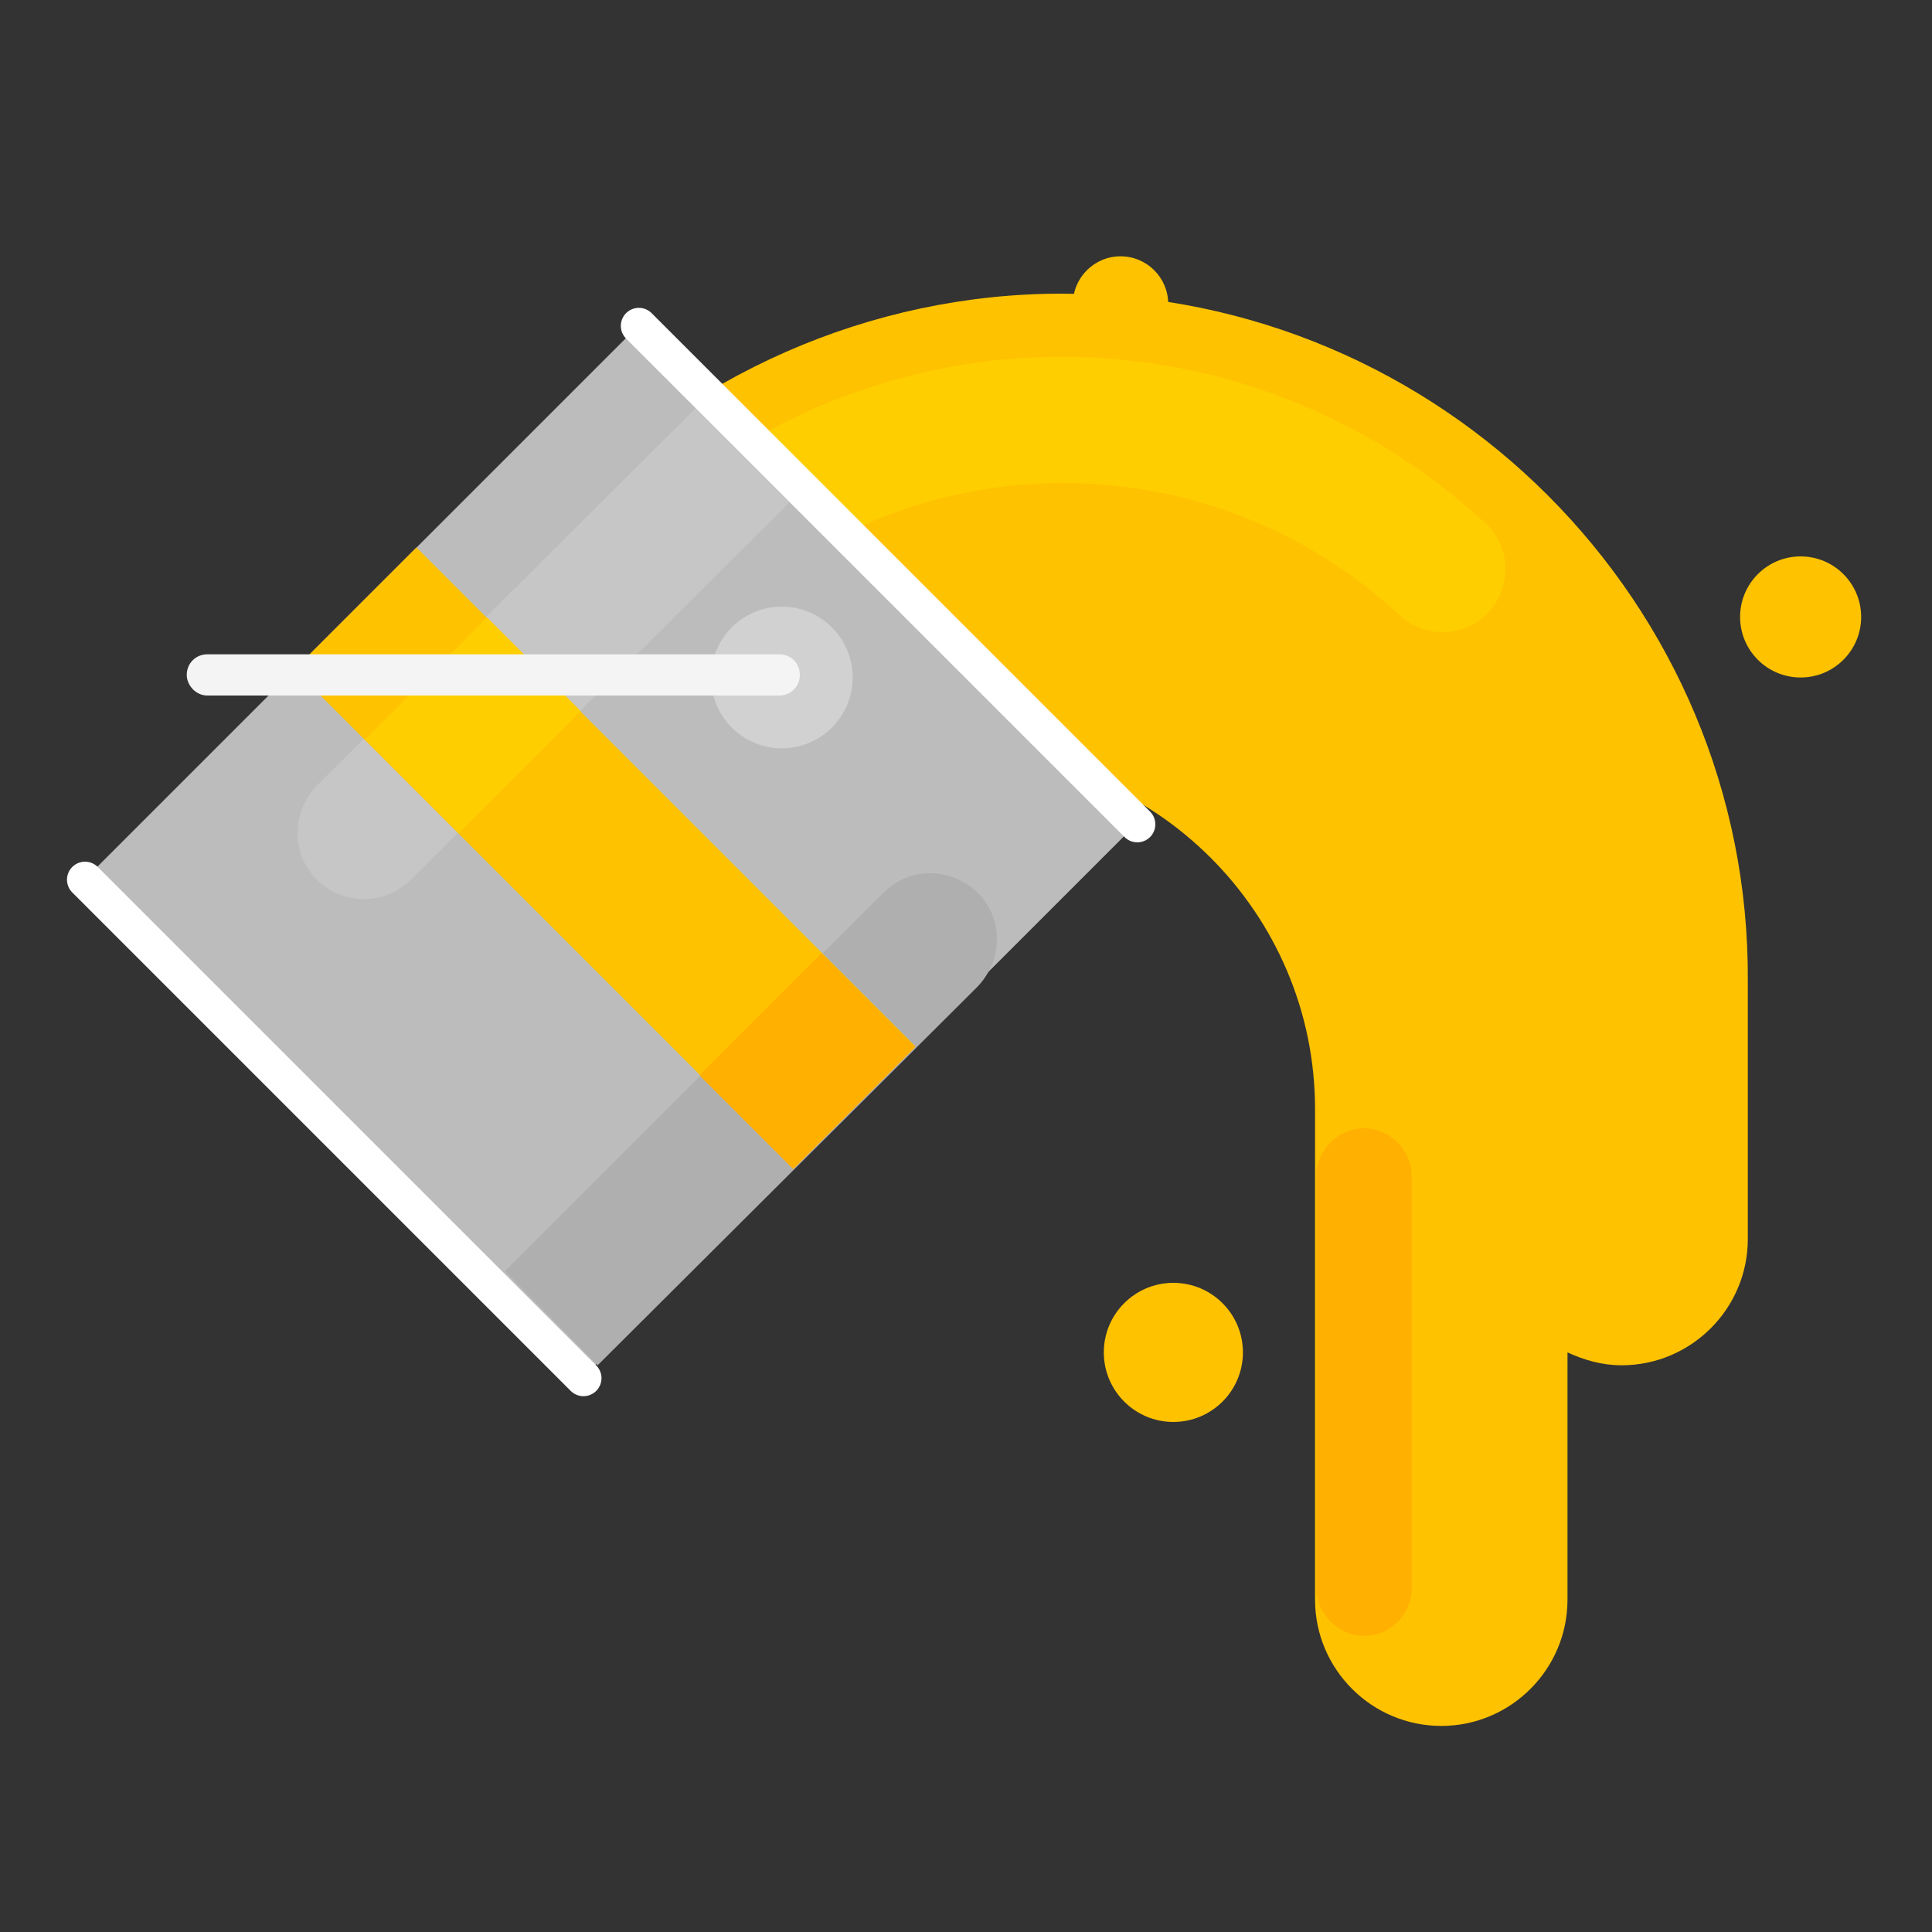 <?xml version="1.0" encoding="utf-8"?><!DOCTYPE svg PUBLIC "-//W3C//DTD SVG 1.1//EN" "http://www.w3.org/Graphics/SVG/1.1/DTD/svg11.dtd"><svg version="1.1" id="Layer_1" xmlns="http://www.w3.org/2000/svg" xmlns:xlink="http://www.w3.org/1999/xlink" x="0px" y="0px" width="150px" height="150px" viewBox="0 0 150 150" enable-background="new 0 0 150 150" xml:space="preserve"><rect x="0" y="0" width="150" height="150" fill="#333333" stroke="none"/><path fill="#FFC200" d="M82.4,22.8c-14.8,0-29.1,6.3-39.2,17.2c-3.1,3.3-3.4,8.2-1.1,11.9c-0.7,0.7-1.5,1.4-2.2,2.2	c-3.7,4-3.4,10.2,0.5,13.8c4,3.7,10.2,3.4,13.8-0.5c5.2-5.7,12.6-8.9,20.3-8.9c15.2,0,27.6,12.4,27.6,27.6v38.1	c0,5.4,4.4,9.8,9.8,9.8c5.4,0,9.8-4.4,9.8-9.8V105c1.3,0.6,2.7,1,4.2,1c5.4,0,9.8-4.4,9.8-9.8v-20C135.9,46.8,111.9,22.8,82.4,22.8z"/><g><path fill="#FFCE00" d="M50.4,51.6c-1.2,0-2.4-0.4-3.3-1.3c-2-1.8-2.1-4.9-0.3-6.9C56,33.4,69,27.7,82.4,27.7 c12.2,0,23.9,4.6,32.9,12.9c2,1.8,2.1,4.9,0.3,6.9c-1.8,2-4.9,2.1-6.9,0.3c-7.2-6.7-16.5-10.3-26.2-10.3C71.7,37.5,61.4,42.1,54,50 C53.1,51.1,51.8,51.6,50.4,51.6z"/></g><rect x="20.1" y="35.6" transform="matrix(0.707 0.707 -0.707 0.707 60.631 -14.202)" fill="#BCBCBC" width="54.7" height="60.9"/><path fill="#C6C6C6" d="M24.6,68.3L24.6,68.3c-2-2-2-5.2,0-7.3L54,31.7l7.3,7.3L31.9,68.3C29.9,70.3,26.6,70.3,24.6,68.3z"/><path fill="#AFAFAF" d="M39.2,98.7l29.4-29.4c2-2,5.2-2,7.3,0l0,0c2,2,2,5.2,0,7.3L46.4,106"/><rect x="40.3" y="39.2" transform="matrix(0.707 -0.707 0.707 0.707 -33.35 52.754)" fill="#FFC200" width="13.4" height="54.8"/><rect x="30" y="51.2" transform="matrix(0.707 -0.707 0.707 0.707 -29.07 42.422)" fill="#FFCE00" width="13.4" height="10.3"/><rect x="56" y="77.2" transform="matrix(0.707 -0.707 0.707 0.707 -39.87 68.494)" fill="#FFB000" width="13.4" height="10.3"/><line fill="none" stroke="#FFFFFF" stroke-width="2.798" stroke-linecap="round" stroke-linejoin="round" stroke-miterlimit="10" x1="6.6" y1="68.3" x2="45.3" y2="107"/><line fill="none" stroke="#FFFFFF" stroke-width="2.798" stroke-linecap="round" stroke-linejoin="round" stroke-miterlimit="10" x1="49.6" y1="25.3" x2="88.3" y2="64"/><circle fill="#FFC200" cx="139.8" cy="47.9" r="4.7"/><circle fill="#FFC200" cx="91.1" cy="105" r="5.4"/><circle fill="#FFC200" cx="87" cy="23.6" r="3.7"/><circle fill="#D1D1D1" cx="60.7" cy="52.6" r="5.5"/><path fill="#F4F4F4" d="M16.1,54h44.4c0.9,0,1.6-0.7,1.6-1.6v0c0-0.9-0.7-1.6-1.6-1.6H16.1c-0.9,0-1.6,0.7-1.6,1.6v0	C14.5,53.2,15.2,54,16.1,54z"/><path fill="#FFB000" d="M105.9,127L105.9,127c-2,0-3.7-1.7-3.7-3.7v-32c0-2,1.7-3.7,3.7-3.7h0c2,0,3.7,1.7,3.7,3.7v32	C109.6,125.3,108,127,105.9,127z"/></svg>